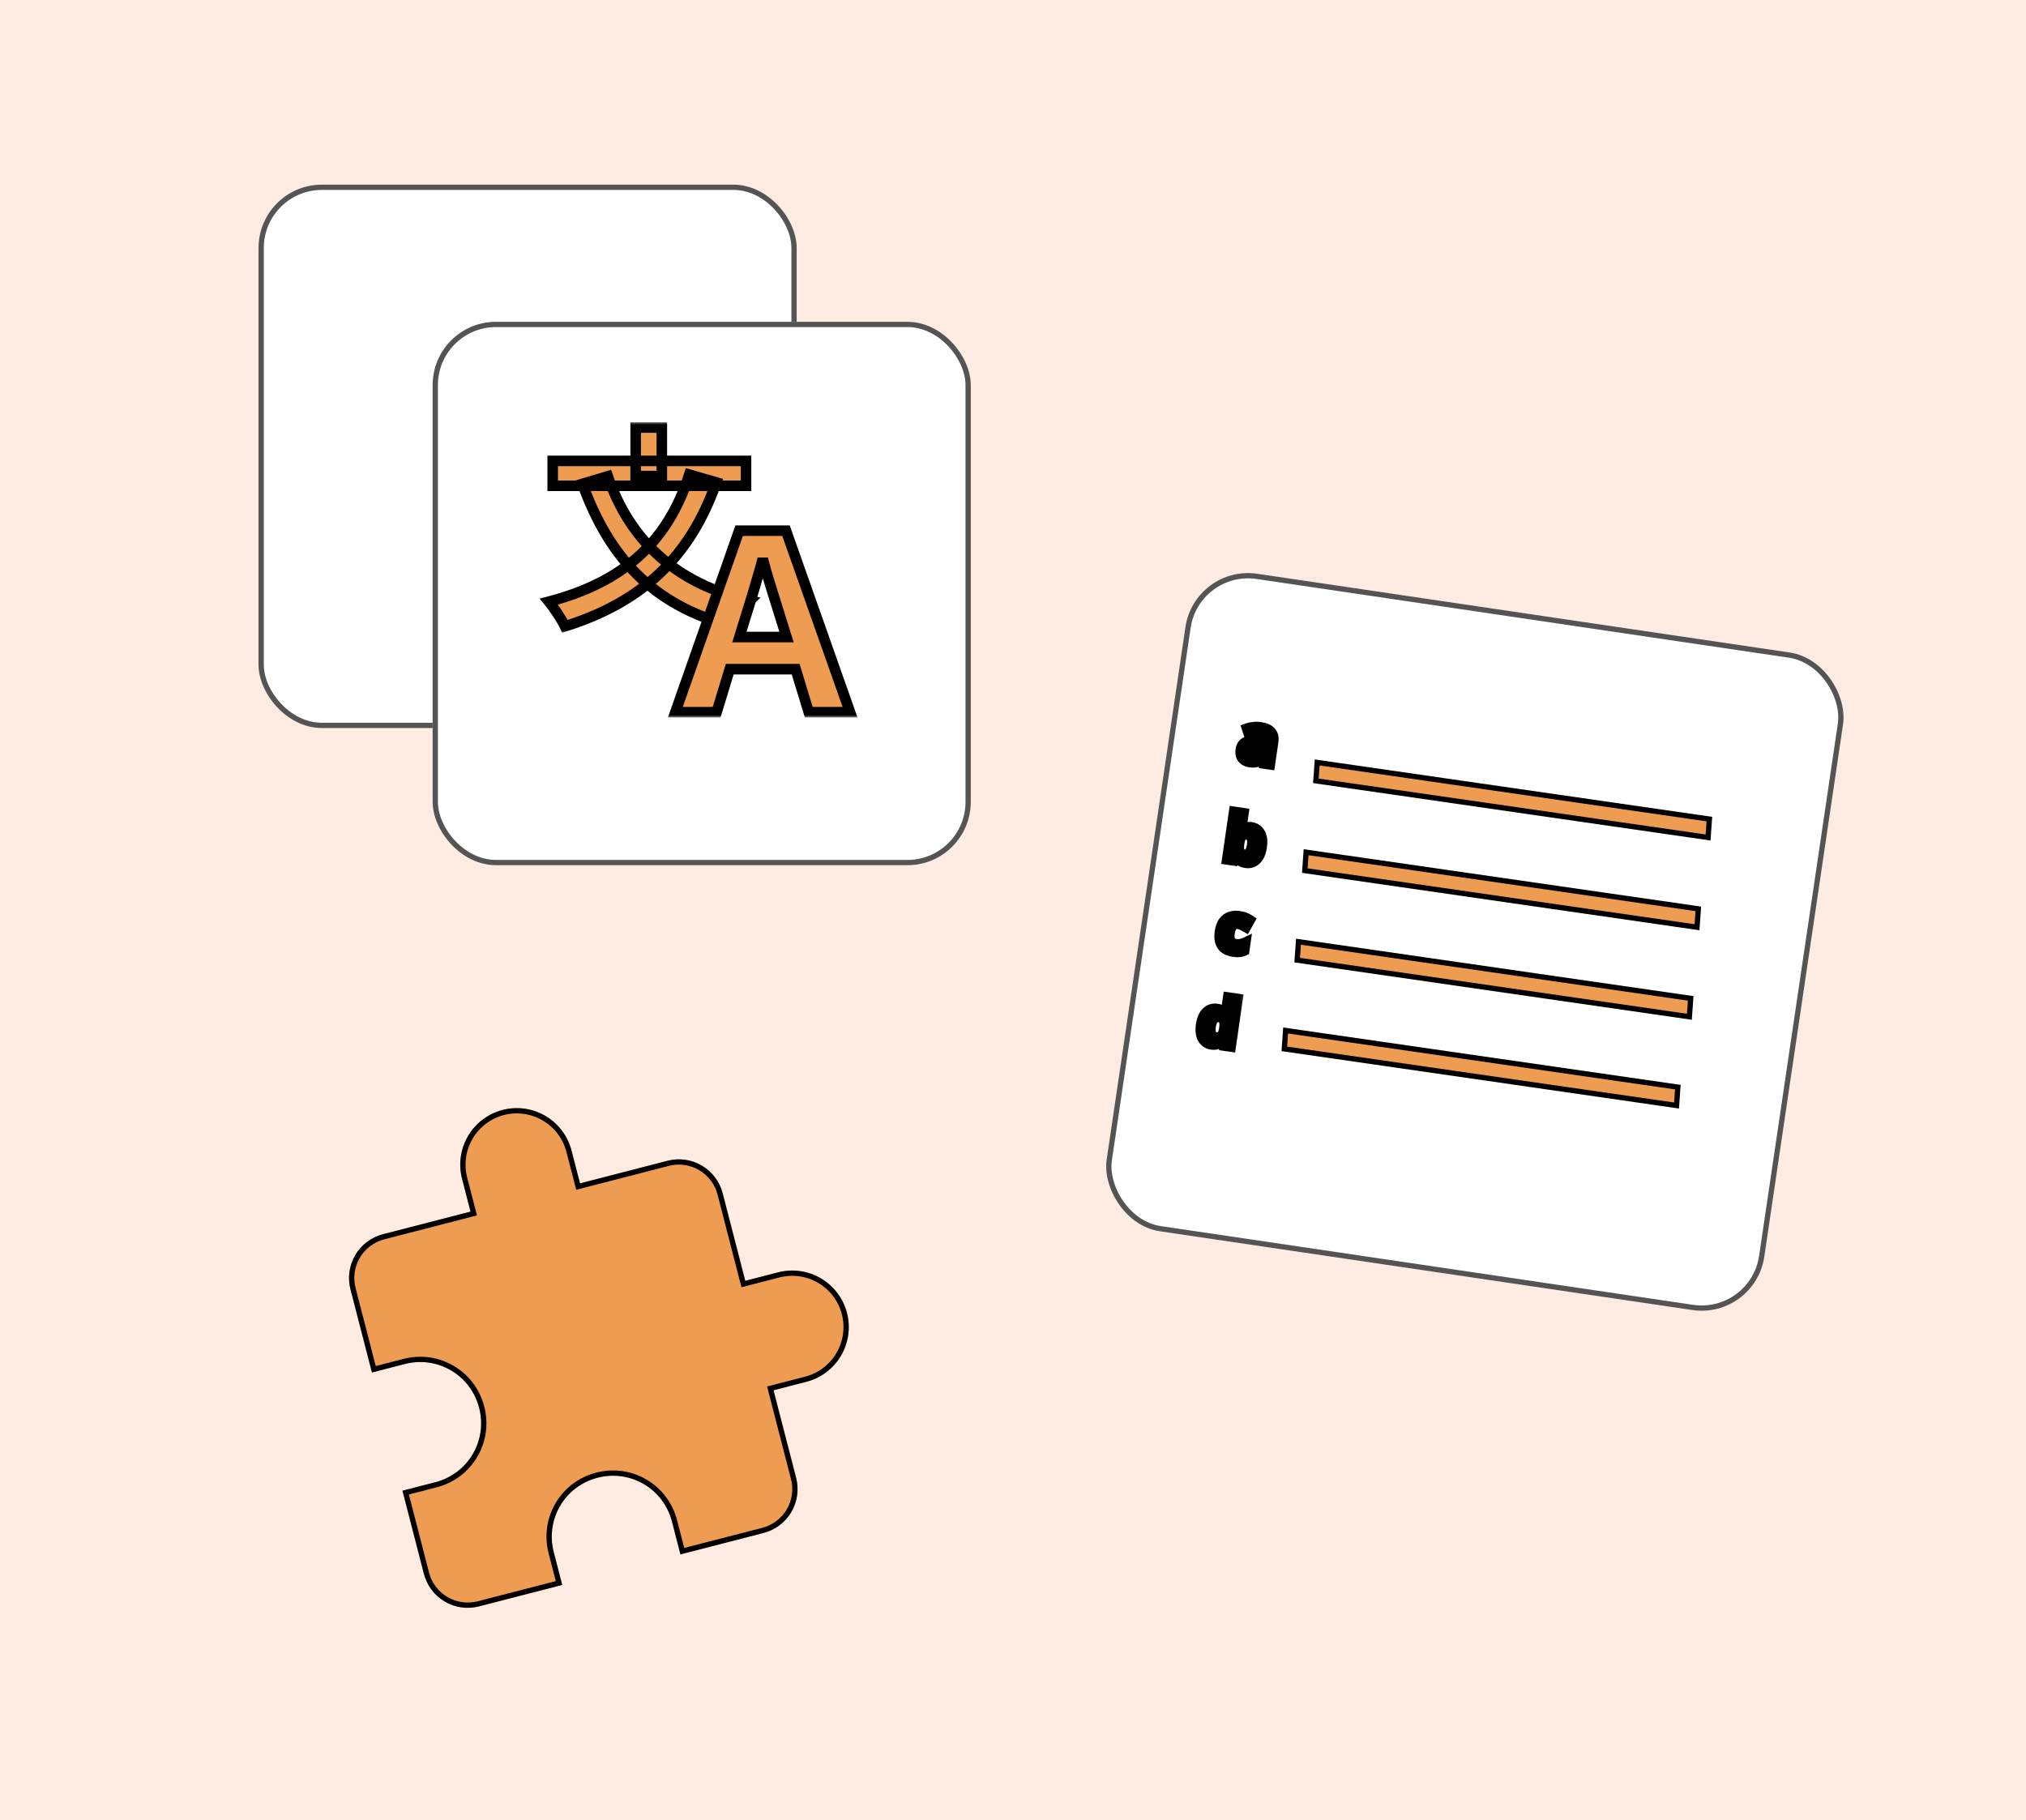 <svg width="384" height="345" viewBox="0 0 384 345" fill="none" xmlns="http://www.w3.org/2000/svg">
<rect width="384" height="345" fill="#FBC1A1" fill-opacity="0.31"/>
<g filter="url(#filter0_d_401_1460)">
<rect x="226.435" y="103" width="126" height="126" rx="12" transform="rotate(8.413 226.435 103)" fill="white"/>
<rect x="226.857" y="103.568" width="125" height="125" rx="11.5" transform="rotate(8.413 226.857 103.568)" stroke="#545454"/>
</g>
<g filter="url(#filter1_d_401_1460)">
<rect x="49" y="31" width="102" height="103" rx="12" fill="white"/>
<rect x="49.5" y="31.5" width="101" height="102" rx="11.5" stroke="#545454"/>
</g>
<g filter="url(#filter2_d_401_1460)">
<rect x="82" y="57" width="102" height="103" rx="12" fill="white"/>
<rect x="82.5" y="57.5" width="101" height="102" rx="11.5" stroke="#545454"/>
</g>
<mask id="path-8-outside-1_401_1460" maskUnits="userSpaceOnUse" x="102" y="80" width="43" height="40" fill="black">
<rect fill="white" x="102" y="80" width="43" height="40"/>
<path d="M130.64 89.96L135.76 91.44C130.72 105.84 121.4 114.24 107.08 118.72C106.52 117.52 105 115.2 104.04 114.04C117.88 110.4 126.48 103 130.64 89.96ZM115.2 90.28C119.24 102.12 127.88 110.64 142.12 113.84C140.96 114.96 139.4 117.24 138.64 118.64C123.64 114.72 115.4 105.56 110.4 91.72L115.2 90.28ZM104.76 87.36H141.4V92.08H104.76V87.36ZM120.48 81.04H125.44V90.24H120.48V81.04Z"/>
</mask>
<path d="M130.64 89.96L135.76 91.44C130.72 105.84 121.4 114.24 107.08 118.72C106.52 117.52 105 115.2 104.04 114.04C117.88 110.4 126.48 103 130.64 89.96ZM115.2 90.28C119.24 102.12 127.88 110.64 142.12 113.84C140.96 114.96 139.4 117.24 138.64 118.64C123.64 114.72 115.4 105.56 110.4 91.72L115.2 90.28ZM104.76 87.36H141.4V92.08H104.76V87.36ZM120.48 81.04H125.44V90.24H120.48V81.04Z" fill="#ED9C51"/>
<path d="M130.64 89.96L130.918 88.999L129.983 88.729L129.687 89.656L130.64 89.96ZM135.76 91.44L136.704 91.77L137.053 90.773L136.038 90.479L135.76 91.44ZM107.08 118.72L106.174 119.143L106.544 119.936L107.379 119.674L107.08 118.72ZM104.04 114.04L103.786 113.073L102.271 113.471L103.27 114.678L104.04 114.04ZM115.2 90.28L116.146 89.957L115.835 89.045L114.913 89.322L115.2 90.28ZM142.12 113.84L142.815 114.559L144.149 113.271L142.339 112.864L142.12 113.84ZM138.64 118.64L138.387 119.608L139.145 119.806L139.519 119.117L138.64 118.64ZM110.4 91.72L110.113 90.762L109.1 91.066L109.459 92.06L110.4 91.72ZM104.76 87.36V86.36H103.76V87.36H104.76ZM141.4 87.36H142.4V86.36H141.4V87.36ZM141.4 92.08V93.08H142.4V92.08H141.4ZM104.76 92.08H103.76V93.08H104.76V92.08ZM120.48 81.04V80.04H119.48V81.04H120.48ZM125.44 81.04H126.44V80.04H125.44V81.04ZM125.44 90.24V91.24H126.44V90.24H125.44ZM120.48 90.24H119.48V91.24H120.48V90.24ZM130.362 90.921L135.482 92.401L136.038 90.479L130.918 88.999L130.362 90.921ZM134.816 91.11C129.888 105.191 120.821 113.373 106.781 117.766L107.379 119.674C121.979 115.107 131.552 106.489 136.704 91.77L134.816 91.11ZM107.986 118.297C107.383 117.005 105.813 114.613 104.81 113.402L103.27 114.678C104.187 115.787 105.657 118.035 106.174 119.143L107.986 118.297ZM104.294 115.007C111.326 113.158 117.09 110.336 121.637 106.27C126.188 102.2 129.466 96.929 131.593 90.264L129.687 89.656C127.654 96.031 124.552 100.98 120.303 104.78C116.05 108.584 110.594 111.282 103.786 113.073L104.294 115.007ZM114.254 90.603C118.405 102.769 127.318 111.539 141.901 114.816L142.339 112.864C128.442 109.741 120.075 101.471 116.146 89.957L114.254 90.603ZM141.425 113.121C140.165 114.338 138.548 116.714 137.761 118.163L139.519 119.117C140.253 117.766 141.755 115.582 142.815 114.559L141.425 113.121ZM138.893 117.672C131.542 115.751 125.894 112.561 121.473 108.189C117.047 103.811 113.805 98.203 111.341 91.38L109.459 92.06C111.995 99.077 115.373 104.969 120.067 109.611C124.766 114.259 130.738 117.609 138.387 119.608L138.893 117.672ZM110.687 92.678L115.487 91.238L114.913 89.322L110.113 90.762L110.687 92.678ZM104.76 88.36H141.4V86.36H104.76V88.36ZM140.4 87.36V92.08H142.4V87.36H140.4ZM141.4 91.08H104.76V93.08H141.4V91.08ZM105.76 92.08V87.36H103.76V92.08H105.76ZM120.48 82.04H125.44V80.04H120.48V82.04ZM124.44 81.04V90.24H126.44V81.04H124.44ZM125.44 89.24H120.48V91.24H125.44V89.24ZM121.48 90.24V81.04H119.48V90.24H121.48Z" fill="black" mask="url(#path-8-outside-1_401_1460)"/>
<mask id="path-10-outside-2_401_1460" maskUnits="userSpaceOnUse" x="126" y="99" width="37" height="37" fill="black">
<rect fill="white" x="126" y="99" width="37" height="37"/>
<path d="M153.289 135L150.805 126.844H138.312L135.828 135H128L140.094 100.594H148.977L161.117 135H153.289ZM149.07 120.75L146.586 112.781C146.43 112.25 146.219 111.57 145.953 110.742C145.703 109.898 145.445 109.047 145.18 108.188C144.93 107.312 144.727 106.555 144.57 105.914C144.414 106.555 144.195 107.352 143.914 108.305C143.648 109.242 143.391 110.133 143.141 110.977C142.891 111.82 142.711 112.422 142.602 112.781L140.141 120.75H149.07Z"/>
</mask>
<path d="M153.289 135L150.805 126.844H138.312L135.828 135H128L140.094 100.594H148.977L161.117 135H153.289ZM149.07 120.75L146.586 112.781C146.43 112.25 146.219 111.57 145.953 110.742C145.703 109.898 145.445 109.047 145.18 108.188C144.93 107.312 144.727 106.555 144.57 105.914C144.414 106.555 144.195 107.352 143.914 108.305C143.648 109.242 143.391 110.133 143.141 110.977C142.891 111.82 142.711 112.422 142.602 112.781L140.141 120.75H149.07Z" fill="#ED9C51"/>
<path d="M153.289 135L152.332 135.291L152.548 136H153.289V135ZM150.805 126.844L151.761 126.552L151.545 125.844H150.805V126.844ZM138.312 126.844V125.844H137.572L137.356 126.552L138.312 126.844ZM135.828 135V136H136.569L136.785 135.291L135.828 135ZM128 135L127.057 134.668L126.589 136H128V135ZM140.094 100.594V99.594H139.385L139.15 100.262L140.094 100.594ZM148.977 100.594L149.92 100.261L149.684 99.594H148.977V100.594ZM161.117 135V136H162.53L162.06 134.667L161.117 135ZM149.07 120.75V121.75H150.43L150.025 120.452L149.07 120.75ZM146.586 112.781L145.627 113.063L145.629 113.071L145.631 113.079L146.586 112.781ZM145.953 110.742L144.994 111.026L144.997 111.037L145.001 111.048L145.953 110.742ZM145.18 108.188L144.218 108.462L144.221 108.473L144.224 108.483L145.18 108.188ZM144.57 105.914L145.542 105.677H143.599L144.57 105.914ZM143.914 108.305L142.955 108.022L142.952 108.032L143.914 108.305ZM142.602 112.781L143.557 113.076L143.558 113.072L142.602 112.781ZM140.141 120.75L139.185 120.455L138.785 121.75H140.141V120.75ZM154.246 134.709L151.761 126.552L149.848 127.135L152.332 135.291L154.246 134.709ZM150.805 125.844H138.312V127.844H150.805V125.844ZM137.356 126.552L134.872 134.709L136.785 135.291L139.269 127.135L137.356 126.552ZM135.828 134H128V136H135.828V134ZM128.943 135.332L141.037 100.925L139.15 100.262L127.057 134.668L128.943 135.332ZM140.094 101.594H148.977V99.594H140.094V101.594ZM148.034 100.927L160.174 135.333L162.06 134.667L149.92 100.261L148.034 100.927ZM161.117 134H153.289V136H161.117V134ZM150.025 120.452L147.541 112.484L145.631 113.079L148.116 121.048L150.025 120.452ZM147.545 112.499C147.386 111.957 147.172 111.269 146.905 110.437L145.001 111.048C145.265 111.872 145.474 112.543 145.627 113.063L147.545 112.499ZM146.912 110.458C146.661 109.611 146.402 108.755 146.135 107.892L144.224 108.483C144.489 109.339 144.745 110.186 144.994 111.026L146.912 110.458ZM146.141 107.913C145.894 107.046 145.694 106.301 145.542 105.677L143.599 106.151C143.759 106.808 143.966 107.579 144.218 108.462L146.141 107.913ZM143.599 105.677C143.448 106.297 143.234 107.077 142.955 108.022L144.873 108.588C145.157 107.626 145.38 106.813 145.542 106.151L143.599 105.677ZM142.952 108.032C142.687 108.966 142.431 109.853 142.182 110.692L144.099 111.261C144.351 110.413 144.61 109.518 144.876 108.577L142.952 108.032ZM142.182 110.692C141.932 111.536 141.753 112.135 141.645 112.49L143.558 113.072C143.669 112.709 143.849 112.104 144.099 111.261L142.182 110.692ZM141.646 112.486L139.185 120.455L141.096 121.045L143.557 113.076L141.646 112.486ZM140.141 121.75H149.07V119.75H140.141V121.75Z" fill="black" mask="url(#path-10-outside-2_401_1460)"/>
<rect x="0.46" y="0.57" width="75.088" height="3.491" transform="matrix(0.99 0.143 -0.071 0.998 245.695 177.872)" fill="#ED9C51" stroke="black"/>
<rect x="0.46" y="0.57" width="75.088" height="3.491" transform="matrix(0.99 0.143 -0.071 0.998 243.259 194.697)" fill="#ED9C51" stroke="black"/>
<rect x="0.46" y="0.57" width="75.088" height="3.491" transform="matrix(0.99 0.143 -0.071 0.998 247.141 160.904)" fill="#ED9C51" stroke="black"/>
<rect x="0.46" y="0.57" width="75.088" height="3.491" transform="matrix(0.99 0.143 -0.071 0.998 249.239 143.891)" fill="#ED9C51" stroke="black"/>
<mask id="path-16-outside-3_401_1460" maskUnits="userSpaceOnUse" x="233.124" y="135.913" width="10.34" height="11.186" fill="black">
<rect fill="white" x="233.124" y="135.913" width="10.34" height="11.186"/>
<path d="M238.942 137.876C239.811 138.002 240.451 138.288 240.86 138.734C241.269 139.18 241.418 139.79 241.306 140.563L240.68 144.883L239.445 144.705L239.23 143.774L239.184 143.767C238.965 143.972 238.748 144.134 238.534 144.253C238.319 144.372 238.081 144.448 237.82 144.481C237.558 144.514 237.248 144.505 236.888 144.453C236.506 144.397 236.172 144.274 235.888 144.083C235.608 143.892 235.402 143.634 235.272 143.307C235.142 142.977 235.111 142.577 235.179 142.11C235.279 141.421 235.594 140.95 236.124 140.695C236.655 140.437 237.406 140.36 238.377 140.465L239.507 140.593L239.549 140.309C239.598 139.969 239.545 139.706 239.39 139.522C239.235 139.338 238.999 139.223 238.682 139.177C238.369 139.132 238.055 139.132 237.741 139.177C237.427 139.222 237.109 139.291 236.788 139.382L236.375 138.103C236.745 137.971 237.151 137.884 237.591 137.841C238.035 137.799 238.485 137.81 238.942 137.876ZM239.358 141.625L238.67 141.549C238.096 141.482 237.683 141.527 237.431 141.684C237.184 141.841 237.037 142.075 236.992 142.384C236.953 142.655 237.005 142.859 237.146 142.998C237.289 143.133 237.487 143.219 237.742 143.256C238.121 143.311 238.456 143.245 238.748 143.058C239.043 142.872 239.221 142.572 239.281 142.159L239.358 141.625Z"/>
</mask>
<path d="M238.942 137.876C239.811 138.002 240.451 138.288 240.86 138.734C241.269 139.18 241.418 139.79 241.306 140.563L240.68 144.883L239.445 144.705L239.23 143.774L239.184 143.767C238.965 143.972 238.748 144.134 238.534 144.253C238.319 144.372 238.081 144.448 237.82 144.481C237.558 144.514 237.248 144.505 236.888 144.453C236.506 144.397 236.172 144.274 235.888 144.083C235.608 143.892 235.402 143.634 235.272 143.307C235.142 142.977 235.111 142.577 235.179 142.11C235.279 141.421 235.594 140.95 236.124 140.695C236.655 140.437 237.406 140.36 238.377 140.465L239.507 140.593L239.549 140.309C239.598 139.969 239.545 139.706 239.39 139.522C239.235 139.338 238.999 139.223 238.682 139.177C238.369 139.132 238.055 139.132 237.741 139.177C237.427 139.222 237.109 139.291 236.788 139.382L236.375 138.103C236.745 137.971 237.151 137.884 237.591 137.841C238.035 137.799 238.485 137.81 238.942 137.876ZM239.358 141.625L238.67 141.549C238.096 141.482 237.683 141.527 237.431 141.684C237.184 141.841 237.037 142.075 236.992 142.384C236.953 142.655 237.005 142.859 237.146 142.998C237.289 143.133 237.487 143.219 237.742 143.256C238.121 143.311 238.456 143.245 238.748 143.058C239.043 142.872 239.221 142.572 239.281 142.159L239.358 141.625Z" fill="#ED9C51"/>
<path d="M240.68 144.883L240.537 145.873L241.527 146.016L241.67 145.027L240.68 144.883ZM239.445 144.705L238.471 144.929L238.624 145.596L239.302 145.694L239.445 144.705ZM239.23 143.774L240.205 143.549L240.051 142.882L239.374 142.784L239.23 143.774ZM239.184 143.767L239.327 142.777L238.852 142.708L238.501 143.037L239.184 143.767ZM235.888 144.083L235.326 144.91L235.33 144.913L235.888 144.083ZM235.272 143.307L234.341 143.672L234.343 143.678L235.272 143.307ZM236.124 140.695L236.557 141.597L236.562 141.594L236.124 140.695ZM238.377 140.465L238.49 139.471L238.485 139.471L238.377 140.465ZM239.507 140.593L239.395 141.587L240.358 141.696L240.497 140.736L239.507 140.593ZM236.788 139.382L235.836 139.689L236.133 140.609L237.062 140.344L236.788 139.382ZM236.375 138.103L236.039 137.161L235.125 137.486L235.423 138.41L236.375 138.103ZM237.591 137.841L237.496 136.845L237.494 136.845L237.591 137.841ZM239.358 141.625L240.348 141.768L240.496 140.745L239.468 140.631L239.358 141.625ZM238.67 141.549L238.554 142.543L238.561 142.543L238.67 141.549ZM237.431 141.684L236.902 140.835L236.895 140.84L237.431 141.684ZM237.146 142.998L236.446 143.712L236.452 143.718L236.458 143.723L237.146 142.998ZM238.748 143.058L238.215 142.212L238.208 142.216L238.748 143.058ZM238.798 138.866C239.54 138.974 239.927 139.196 240.123 139.41L241.597 138.059C240.975 137.38 240.083 137.031 239.085 136.887L238.798 138.866ZM240.123 139.41C240.273 139.574 240.398 139.851 240.316 140.42L242.295 140.707C242.437 139.73 242.265 138.787 241.597 138.059L240.123 139.41ZM240.316 140.42L239.69 144.74L241.67 145.027L242.295 140.707L240.316 140.42ZM240.823 143.894L239.588 143.715L239.302 145.694L240.537 145.873L240.823 143.894ZM240.419 144.48L240.205 143.549L238.256 143.998L238.471 144.929L240.419 144.48ZM239.374 142.784L239.327 142.777L239.041 144.757L239.087 144.763L239.374 142.784ZM238.501 143.037C238.329 143.198 238.178 143.307 238.049 143.378L239.018 145.128C239.319 144.961 239.601 144.746 239.867 144.497L238.501 143.037ZM238.049 143.378C237.953 143.431 237.838 143.471 237.694 143.489L237.946 145.473C238.324 145.425 238.685 145.312 239.018 145.128L238.049 143.378ZM237.694 143.489C237.548 143.508 237.333 143.507 237.032 143.463L236.745 145.443C237.163 145.503 237.568 145.521 237.946 145.473L237.694 143.489ZM237.032 143.463C236.778 143.426 236.59 143.35 236.446 143.253L235.33 144.913C235.754 145.198 236.233 145.368 236.745 145.443L237.032 143.463ZM236.45 143.256C236.341 143.182 236.26 143.085 236.201 142.937L234.343 143.678C234.545 144.182 234.874 144.603 235.326 144.91L236.45 143.256ZM236.203 142.942C236.154 142.818 236.118 142.604 236.169 142.253L234.189 141.966C234.105 142.551 234.13 143.135 234.341 143.672L236.203 142.942ZM236.169 142.253C236.231 141.825 236.385 141.679 236.557 141.597L235.691 139.794C234.802 140.221 234.327 141.018 234.189 141.966L236.169 142.253ZM236.562 141.594C236.846 141.456 237.376 141.362 238.27 141.459L238.485 139.471C237.436 139.357 236.464 139.417 235.686 139.796L236.562 141.594ZM238.265 141.459L239.395 141.587L239.62 139.599L238.49 139.471L238.265 141.459ZM240.497 140.736L240.538 140.452L238.559 140.166L238.518 140.45L240.497 140.736ZM240.538 140.452C240.61 139.954 240.562 139.362 240.156 138.879L238.625 140.166C238.605 140.143 238.591 140.119 238.58 140.097C238.57 140.075 238.567 140.06 238.566 140.054C238.565 140.05 238.566 140.055 238.566 140.074C238.567 140.093 238.565 140.123 238.559 140.166L240.538 140.452ZM240.156 138.879C239.797 138.452 239.304 138.257 238.826 138.187L238.539 140.167C238.617 140.178 238.652 140.193 238.659 140.196C238.662 140.198 238.658 140.197 238.651 140.191C238.643 140.185 238.634 140.177 238.625 140.166L240.156 138.879ZM238.826 138.187C238.417 138.128 238.007 138.128 237.598 138.187L237.883 140.167C238.103 140.135 238.321 140.135 238.539 140.167L238.826 138.187ZM237.598 138.187C237.237 138.239 236.875 138.317 236.513 138.421L237.062 140.344C237.342 140.264 237.616 140.205 237.883 140.167L237.598 138.187ZM237.739 139.075L237.327 137.796L235.423 138.41L235.836 139.689L237.739 139.075ZM236.71 139.045C236.995 138.944 237.319 138.872 237.688 138.836L237.494 136.845C236.982 136.895 236.496 136.998 236.039 137.161L236.71 139.045ZM237.686 138.836C238.048 138.802 238.418 138.811 238.798 138.866L239.085 136.887C238.553 136.81 238.022 136.795 237.496 136.845L237.686 138.836ZM239.468 140.631L238.78 140.555L238.561 142.543L239.248 142.619L239.468 140.631ZM238.787 140.556C238.17 140.484 237.459 140.488 236.902 140.835L237.961 142.532C237.918 142.559 237.925 142.539 238.038 142.527C238.147 142.515 238.315 142.514 238.554 142.543L238.787 140.556ZM236.895 140.84C236.384 141.165 236.086 141.664 236.003 142.241L237.982 142.527C237.985 142.509 237.988 142.5 237.988 142.498C237.989 142.497 237.987 142.501 237.983 142.508C237.979 142.515 237.973 142.521 237.969 142.526C237.964 142.531 237.963 142.531 237.968 142.528L236.895 140.84ZM236.003 142.241C235.936 142.699 235.998 143.273 236.446 143.712L237.846 142.284C237.916 142.352 237.955 142.433 237.972 142.498C237.985 142.553 237.976 142.57 237.982 142.527L236.003 142.241ZM236.458 143.723C236.791 144.04 237.203 144.189 237.599 144.246L237.886 142.267C237.829 142.258 237.804 142.248 237.799 142.246C237.796 142.245 237.812 142.252 237.835 142.273L236.458 143.723ZM237.599 144.246C238.189 144.331 238.772 144.231 239.287 143.9L238.208 142.216C238.141 142.259 238.054 142.291 237.886 142.267L237.599 144.246ZM239.281 143.904C239.873 143.531 240.178 142.943 240.27 142.302L238.291 142.015C238.276 142.118 238.253 142.167 238.242 142.184C238.234 142.198 238.228 142.204 238.215 142.212L239.281 143.904ZM240.27 142.302L240.348 141.768L238.368 141.482L238.291 142.015L240.27 142.302Z" fill="black" mask="url(#path-16-outside-3_401_1460)"/>
<mask id="path-18-outside-4_401_1460" maskUnits="userSpaceOnUse" x="230.401" y="151.748" width="11.759" height="14.299" fill="black">
<rect fill="white" x="230.401" y="151.748" width="11.759" height="14.299"/>
<path d="M235.68 154.145L235.376 156.245C235.341 156.488 235.298 156.729 235.248 156.966C235.202 157.204 235.159 157.387 235.121 157.516L235.191 157.526C235.399 157.284 235.664 157.091 235.985 156.948C236.306 156.802 236.701 156.762 237.168 156.83C237.895 156.935 238.444 157.304 238.814 157.938C239.184 158.572 239.289 159.438 239.13 160.536C239.023 161.274 238.829 161.88 238.548 162.352C238.267 162.82 237.92 163.155 237.508 163.356C237.097 163.553 236.644 163.616 236.149 163.544C235.673 163.475 235.311 163.336 235.061 163.126C234.811 162.916 234.616 162.693 234.477 162.455L234.355 162.438L233.956 163.108L232.605 162.912L233.912 153.889L235.68 154.145ZM236.395 158.162C236.086 158.118 235.831 158.146 235.631 158.247C235.431 158.348 235.27 158.52 235.148 158.763C235.03 159.007 234.938 159.323 234.874 159.712L234.846 159.904C234.755 160.534 234.778 161.031 234.915 161.394C235.052 161.753 235.367 161.968 235.858 162.039C236.221 162.092 236.533 161.966 236.795 161.66C237.06 161.355 237.238 160.885 237.33 160.251C237.422 159.617 237.383 159.124 237.213 158.772C237.043 158.42 236.77 158.217 236.395 158.162Z"/>
</mask>
<path d="M235.68 154.145L235.376 156.245C235.341 156.488 235.298 156.729 235.248 156.966C235.202 157.204 235.159 157.387 235.121 157.516L235.191 157.526C235.399 157.284 235.664 157.091 235.985 156.948C236.306 156.802 236.701 156.762 237.168 156.83C237.895 156.935 238.444 157.304 238.814 157.938C239.184 158.572 239.289 159.438 239.13 160.536C239.023 161.274 238.829 161.88 238.548 162.352C238.267 162.82 237.92 163.155 237.508 163.356C237.097 163.553 236.644 163.616 236.149 163.544C235.673 163.475 235.311 163.336 235.061 163.126C234.811 162.916 234.616 162.693 234.477 162.455L234.355 162.438L233.956 163.108L232.605 162.912L233.912 153.889L235.68 154.145ZM236.395 158.162C236.086 158.118 235.831 158.146 235.631 158.247C235.431 158.348 235.27 158.52 235.148 158.763C235.03 159.007 234.938 159.323 234.874 159.712L234.846 159.904C234.755 160.534 234.778 161.031 234.915 161.394C235.052 161.753 235.367 161.968 235.858 162.039C236.221 162.092 236.533 161.966 236.795 161.66C237.06 161.355 237.238 160.885 237.33 160.251C237.422 159.617 237.383 159.124 237.213 158.772C237.043 158.42 236.77 158.217 236.395 158.162Z" fill="#ED9C51"/>
<path d="M235.68 154.145L236.67 154.289L236.813 153.299L235.823 153.156L235.68 154.145ZM235.248 156.966L234.27 156.759L234.268 156.767L234.267 156.775L235.248 156.966ZM235.121 157.516L234.163 157.23L233.832 158.34L234.978 158.506L235.121 157.516ZM235.191 157.526L235.047 158.516L235.59 158.594L235.948 158.179L235.191 157.526ZM235.985 156.948L236.392 157.862L236.401 157.858L235.985 156.948ZM238.548 162.352L239.405 162.866L239.407 162.864L238.548 162.352ZM237.508 163.356L237.94 164.258L237.946 164.255L237.508 163.356ZM234.477 162.455L235.339 161.949L235.096 161.534L234.62 161.466L234.477 162.455ZM234.355 162.438L234.499 161.448L233.838 161.352L233.496 161.926L234.355 162.438ZM233.956 163.108L233.813 164.098L234.474 164.193L234.816 163.619L233.956 163.108ZM232.605 162.912L231.615 162.769L231.472 163.759L232.462 163.902L232.605 162.912ZM233.912 153.889L234.055 152.9L233.065 152.756L232.922 153.746L233.912 153.889ZM235.148 158.763L234.254 158.314L234.248 158.327L235.148 158.763ZM234.874 159.712L233.888 159.55L233.886 159.559L233.885 159.569L234.874 159.712ZM234.915 161.394L233.979 161.746L233.981 161.751L234.915 161.394ZM236.795 161.66L236.04 161.004L236.035 161.01L236.795 161.66ZM234.69 154.002L234.387 156.101L236.366 156.388L236.67 154.289L234.69 154.002ZM234.387 156.101C234.354 156.324 234.315 156.543 234.27 156.759L236.227 157.173C236.281 156.914 236.328 156.652 236.366 156.388L234.387 156.101ZM234.267 156.775C234.222 157.002 234.187 157.148 234.163 157.23L236.079 157.802C236.132 157.627 236.181 157.406 236.23 157.157L234.267 156.775ZM234.978 158.506L235.047 158.516L235.334 156.536L235.264 156.526L234.978 158.506ZM235.948 158.179C236.052 158.059 236.193 157.951 236.392 157.862L235.577 156.035C235.136 156.232 234.747 156.509 234.433 156.873L235.948 158.179ZM236.401 157.858C236.497 157.814 236.685 157.77 237.025 157.819L237.312 155.84C236.716 155.754 236.115 155.789 235.569 156.039L236.401 157.858ZM237.025 157.819C237.451 157.881 237.734 158.072 237.95 158.442L239.677 157.434C239.153 156.537 238.34 155.989 237.312 155.84L237.025 157.819ZM237.95 158.442C238.161 158.803 238.283 159.409 238.141 160.392L240.12 160.679C240.295 159.467 240.207 158.341 239.677 157.434L237.95 158.442ZM238.141 160.392C238.046 161.044 237.883 161.513 237.689 161.84L239.407 162.864C239.775 162.246 240 161.504 240.12 160.679L238.141 160.392ZM237.69 161.838C237.489 162.172 237.277 162.356 237.07 162.457L237.946 164.255C238.564 163.954 239.044 163.468 239.405 162.866L237.69 161.838ZM237.076 162.454C236.861 162.557 236.61 162.6 236.292 162.554L236.006 164.534C236.677 164.631 237.333 164.549 237.94 164.258L237.076 162.454ZM236.292 162.554C235.919 162.5 235.759 162.406 235.704 162.36L234.418 163.892C234.862 164.265 235.428 164.45 236.006 164.534L236.292 162.554ZM235.704 162.36C235.526 162.21 235.411 162.071 235.339 161.949L233.615 162.962C233.821 163.314 234.096 163.622 234.418 163.892L235.704 162.36ZM234.62 161.466L234.499 161.448L234.212 163.427L234.334 163.445L234.62 161.466ZM233.496 161.926L233.097 162.597L234.816 163.619L235.215 162.949L233.496 161.926ZM234.1 162.118L232.748 161.923L232.462 163.902L233.813 164.098L234.1 162.118ZM233.595 163.056L234.901 154.033L232.922 153.746L231.615 162.769L233.595 163.056ZM233.768 154.879L235.537 155.135L235.823 153.156L234.055 152.9L233.768 154.879ZM236.538 157.173C236.103 157.11 235.623 157.131 235.18 157.355L236.082 159.139C236.04 159.161 236.069 159.125 236.252 159.152L236.538 157.173ZM235.18 157.355C234.751 157.572 234.451 157.922 234.254 158.314L236.041 159.212C236.066 159.164 236.084 159.142 236.09 159.136C236.095 159.131 236.092 159.135 236.082 159.139L235.18 157.355ZM234.248 158.327C234.074 158.686 233.961 159.105 233.888 159.55L235.861 159.875C235.916 159.542 235.986 159.327 236.047 159.2L234.248 158.327ZM233.885 159.569L233.857 159.76L235.836 160.047L235.864 159.856L233.885 159.569ZM233.857 159.76C233.755 160.463 233.756 161.154 233.979 161.746L235.851 161.041C235.8 160.907 235.755 160.605 235.836 160.047L233.857 159.76ZM233.981 161.751C234.286 162.549 234.985 162.923 235.714 163.029L236.001 161.05C235.863 161.03 235.817 160.999 235.819 161C235.82 161.001 235.828 161.007 235.837 161.018C235.846 161.03 235.849 161.037 235.849 161.037L233.981 161.751ZM235.714 163.029C236.454 163.136 237.096 162.847 237.555 162.31L236.035 161.01C236.011 161.038 235.995 161.051 235.987 161.057C235.981 161.062 235.981 161.06 235.989 161.057C235.997 161.054 236.006 161.052 236.012 161.051C236.018 161.051 236.015 161.052 236.001 161.05L235.714 163.029ZM237.549 162.316C237.994 161.805 238.215 161.117 238.32 160.395L236.34 160.108C236.261 160.654 236.126 160.905 236.04 161.004L237.549 162.316ZM238.32 160.395C238.424 159.678 238.409 158.951 238.113 158.337L236.312 159.207C236.356 159.298 236.42 159.557 236.34 160.108L238.32 160.395ZM238.113 158.337C237.804 157.697 237.255 157.276 236.538 157.173L236.252 159.152C236.275 159.155 236.286 159.159 236.288 159.16C236.289 159.161 236.287 159.16 236.283 159.157C236.279 159.154 236.28 159.154 236.284 159.159C236.288 159.165 236.299 159.179 236.312 159.207L238.113 158.337Z" fill="black" mask="url(#path-18-outside-4_401_1460)"/>
<mask id="path-20-outside-5_401_1460" maskUnits="userSpaceOnUse" x="228.955" y="171.685" width="10.34" height="11.186" fill="black">
<rect fill="white" x="228.955" y="171.685" width="10.34" height="11.186"/>
<path d="M233.775 180.377C233.133 180.285 232.603 180.089 232.185 179.792C231.766 179.491 231.475 179.077 231.31 178.552C231.145 178.027 231.118 177.382 231.229 176.616C231.344 175.824 231.571 175.198 231.91 174.738C232.253 174.274 232.68 173.959 233.189 173.792C233.703 173.626 234.275 173.588 234.905 173.679C235.353 173.744 235.733 173.845 236.045 173.98C236.362 174.113 236.633 174.257 236.859 174.412L236.139 175.705C235.877 175.553 235.631 175.424 235.401 175.32C235.172 175.212 234.938 175.14 234.698 175.106C234.389 175.061 234.121 175.097 233.895 175.214C233.67 175.328 233.486 175.522 233.343 175.798C233.201 176.073 233.098 176.429 233.034 176.866C232.972 177.295 232.975 177.659 233.042 177.956C233.11 178.254 233.236 178.488 233.421 178.657C233.606 178.822 233.845 178.925 234.139 178.968C234.506 179.021 234.84 179.02 235.14 178.965C235.441 178.906 235.739 178.807 236.036 178.668L235.817 180.182C235.521 180.313 235.22 180.393 234.911 180.424C234.606 180.458 234.228 180.443 233.775 180.377Z"/>
</mask>
<path d="M233.775 180.377C233.133 180.285 232.603 180.089 232.185 179.792C231.766 179.491 231.475 179.077 231.31 178.552C231.145 178.027 231.118 177.382 231.229 176.616C231.344 175.824 231.571 175.198 231.91 174.738C232.253 174.274 232.68 173.959 233.189 173.792C233.703 173.626 234.275 173.588 234.905 173.679C235.353 173.744 235.733 173.845 236.045 173.98C236.362 174.113 236.633 174.257 236.859 174.412L236.139 175.705C235.877 175.553 235.631 175.424 235.401 175.32C235.172 175.212 234.938 175.14 234.698 175.106C234.389 175.061 234.121 175.097 233.895 175.214C233.67 175.328 233.486 175.522 233.343 175.798C233.201 176.073 233.098 176.429 233.034 176.866C232.972 177.295 232.975 177.659 233.042 177.956C233.11 178.254 233.236 178.488 233.421 178.657C233.606 178.822 233.845 178.925 234.139 178.968C234.506 179.021 234.84 179.02 235.14 178.965C235.441 178.906 235.739 178.807 236.036 178.668L235.817 180.182C235.521 180.313 235.22 180.393 234.911 180.424C234.606 180.458 234.228 180.443 233.775 180.377Z" fill="#ED9C51"/>
<path d="M232.185 179.792L231.6 180.603L231.605 180.607L232.185 179.792ZM231.91 174.738L231.106 174.142L231.105 174.144L231.91 174.738ZM233.189 173.792L232.881 172.841L232.878 172.842L233.189 173.792ZM236.045 173.98L235.646 174.897L235.659 174.903L236.045 173.98ZM236.859 174.412L237.733 174.899L238.176 174.103L237.425 173.587L236.859 174.412ZM236.139 175.705L235.636 176.57L236.517 177.082L237.013 176.192L236.139 175.705ZM235.401 175.32L234.974 176.224L234.981 176.227L234.988 176.231L235.401 175.32ZM233.895 175.214L234.344 176.108L234.355 176.102L233.895 175.214ZM233.421 178.657L232.746 179.395L232.756 179.403L233.421 178.657ZM235.14 178.965L235.321 179.948L235.333 179.946L235.14 178.965ZM236.036 178.668L237.025 178.811L237.291 176.977L235.612 177.762L236.036 178.668ZM235.817 180.182L236.222 181.096L236.727 180.872L236.806 180.325L235.817 180.182ZM234.911 180.424L234.813 179.428L234.806 179.429L234.798 179.43L234.911 180.424ZM233.919 179.388C233.394 179.312 233.023 179.161 232.764 178.977L231.605 180.607C232.183 181.017 232.873 181.257 233.632 181.367L233.919 179.388ZM232.769 178.981C232.538 178.814 232.369 178.587 232.264 178.253L230.356 178.852C230.581 179.568 230.994 180.167 231.6 180.603L232.769 178.981ZM232.264 178.253C232.159 177.917 232.121 177.433 232.219 176.76L230.24 176.473C230.115 177.331 230.132 178.138 230.356 178.852L232.264 178.253ZM232.219 176.76C232.319 176.068 232.505 175.616 232.715 175.331L231.105 174.144C230.637 174.779 230.369 175.579 230.24 176.473L232.219 176.76ZM232.713 175.333C232.943 175.023 233.203 174.84 233.501 174.742L232.878 172.842C232.156 173.078 231.563 173.526 231.106 174.142L232.713 175.333ZM233.498 174.743C233.842 174.632 234.256 174.596 234.762 174.669L235.048 172.69C234.294 172.58 233.564 172.619 232.881 172.841L233.498 174.743ZM234.762 174.669C235.149 174.725 235.438 174.806 235.646 174.897L236.445 173.064C236.029 172.883 235.558 172.763 235.048 172.69L234.762 174.669ZM235.659 174.903C235.927 175.015 236.135 175.128 236.294 175.237L237.425 173.587C237.13 173.386 236.796 173.211 236.432 173.058L235.659 174.903ZM235.985 173.926L235.265 175.219L237.013 176.192L237.733 174.899L235.985 173.926ZM236.642 174.841C236.356 174.675 236.08 174.53 235.815 174.41L234.988 176.231C235.182 176.319 235.398 176.431 235.636 176.57L236.642 174.841ZM235.828 174.416C235.514 174.267 235.184 174.166 234.842 174.116L234.555 176.095C234.692 176.115 234.831 176.157 234.974 176.224L235.828 174.416ZM234.842 174.116C234.373 174.048 233.885 174.093 233.435 174.327L234.355 176.102C234.357 176.101 234.405 176.074 234.555 176.095L234.842 174.116ZM233.446 174.321C232.993 174.549 232.672 174.919 232.455 175.338L234.231 176.257C234.266 176.19 234.296 176.152 234.314 176.133C234.331 176.115 234.341 176.109 234.344 176.108L233.446 174.321ZM232.455 175.338C232.244 175.745 232.118 176.218 232.045 176.723L234.024 177.009C234.078 176.64 234.157 176.401 234.231 176.257L232.455 175.338ZM232.045 176.723C231.972 177.226 231.964 177.721 232.067 178.177L234.018 177.736C233.986 177.596 233.973 177.364 234.024 177.009L232.045 176.723ZM232.067 178.177C232.169 178.63 232.38 179.06 232.746 179.395L234.095 177.918C234.092 177.915 234.05 177.879 234.018 177.736L232.067 178.177ZM232.756 179.403C233.114 179.722 233.547 179.892 233.996 179.957L234.282 177.978C234.144 177.958 234.098 177.921 234.085 177.91L232.756 179.403ZM233.996 179.957C234.448 180.023 234.894 180.027 235.321 179.948L234.959 177.981C234.786 178.013 234.565 178.019 234.282 177.978L233.996 179.957ZM235.333 179.946C235.719 179.87 236.094 179.745 236.459 179.574L235.612 177.762C235.384 177.869 235.163 177.941 234.947 177.983L235.333 179.946ZM235.046 178.525L234.827 180.038L236.806 180.325L237.025 178.811L235.046 178.525ZM235.411 179.267C235.209 179.357 235.011 179.409 234.813 179.428L235.009 181.419C235.428 181.377 235.833 181.268 236.222 181.096L235.411 179.267ZM234.798 179.43C234.609 179.452 234.323 179.446 233.919 179.388L233.632 181.367C234.132 181.44 234.604 181.465 235.025 181.417L234.798 179.43Z" fill="black" mask="url(#path-20-outside-5_401_1460)"/>
<mask id="path-22-outside-6_401_1460" maskUnits="userSpaceOnUse" x="225.386" y="186.387" width="10.77" height="14.155" fill="black">
<rect fill="white" x="225.386" y="186.387" width="10.77" height="14.155"/>
<path d="M229.626 197.964C228.903 197.86 228.354 197.492 227.98 196.862C227.61 196.228 227.504 195.362 227.663 194.264C227.824 193.155 228.175 192.349 228.718 191.847C229.261 191.342 229.903 191.143 230.645 191.25C230.955 191.295 231.221 191.377 231.445 191.496C231.668 191.615 231.855 191.759 232.004 191.927C232.157 192.095 232.281 192.276 232.375 192.472L232.433 192.48C232.428 192.353 232.425 192.167 232.425 191.922C232.429 191.674 232.45 191.423 232.487 191.168L232.787 189.092L234.562 189.348L233.256 198.372L231.899 198.175L231.678 197.285L231.603 197.274C231.465 197.435 231.3 197.577 231.109 197.7C230.922 197.819 230.706 197.904 230.462 197.955C230.218 198.007 229.939 198.01 229.626 197.964ZM230.451 196.645C230.934 196.715 231.295 196.621 231.533 196.364C231.776 196.103 231.946 195.683 232.041 195.105L232.069 194.914C232.16 194.284 232.133 193.788 231.988 193.428C231.843 193.064 231.508 192.843 230.982 192.767C230.592 192.711 230.262 192.835 229.993 193.139C229.724 193.444 229.544 193.913 229.452 194.547C229.36 195.181 229.401 195.674 229.575 196.027C229.753 196.38 230.045 196.586 230.451 196.645Z"/>
</mask>
<path d="M229.626 197.964C228.903 197.86 228.354 197.492 227.98 196.862C227.61 196.228 227.504 195.362 227.663 194.264C227.824 193.155 228.175 192.349 228.718 191.847C229.261 191.342 229.903 191.143 230.645 191.25C230.955 191.295 231.221 191.377 231.445 191.496C231.668 191.615 231.855 191.759 232.004 191.927C232.157 192.095 232.281 192.276 232.375 192.472L232.433 192.48C232.428 192.353 232.425 192.167 232.425 191.922C232.429 191.674 232.45 191.423 232.487 191.168L232.787 189.092L234.562 189.348L233.256 198.372L231.899 198.175L231.678 197.285L231.603 197.274C231.465 197.435 231.3 197.577 231.109 197.7C230.922 197.819 230.706 197.904 230.462 197.955C230.218 198.007 229.939 198.01 229.626 197.964ZM230.451 196.645C230.934 196.715 231.295 196.621 231.533 196.364C231.776 196.103 231.946 195.683 232.041 195.105L232.069 194.914C232.16 194.284 232.133 193.788 231.988 193.428C231.843 193.064 231.508 192.843 230.982 192.767C230.592 192.711 230.262 192.835 229.993 193.139C229.724 193.444 229.544 193.913 229.452 194.547C229.36 195.181 229.401 195.674 229.575 196.027C229.753 196.38 230.045 196.586 230.451 196.645Z" fill="#ED9C51"/>
<path d="M227.98 196.862L227.116 197.366L227.12 197.372L227.98 196.862ZM228.718 191.847L229.397 192.581L229.399 192.579L228.718 191.847ZM232.004 191.927L231.257 192.592L231.265 192.6L232.004 191.927ZM232.375 192.472L231.474 192.906L231.705 193.385L232.232 193.461L232.375 192.472ZM232.433 192.48L232.29 193.47L233.482 193.642L233.432 192.438L232.433 192.48ZM232.425 191.922L231.425 191.905L231.425 191.914L231.425 191.923L232.425 191.922ZM232.787 189.092L232.931 188.102L231.941 187.959L231.798 188.948L232.787 189.092ZM234.562 189.348L235.552 189.492L235.695 188.502L234.705 188.359L234.562 189.348ZM233.256 198.372L233.112 199.361L234.102 199.505L234.245 198.515L233.256 198.372ZM231.899 198.175L230.928 198.415L231.09 199.068L231.755 199.165L231.899 198.175ZM231.678 197.285L232.649 197.044L232.487 196.391L231.821 196.295L231.678 197.285ZM231.603 197.274L231.746 196.284L231.2 196.205L230.842 196.625L231.603 197.274ZM231.109 197.7L231.646 198.543L231.647 198.542L231.109 197.7ZM231.533 196.364L230.802 195.682L230.8 195.684L231.533 196.364ZM232.041 195.105L233.028 195.268L233.029 195.258L233.031 195.249L232.041 195.105ZM231.988 193.428L231.058 193.797L231.06 193.802L231.988 193.428ZM229.575 196.027L228.678 196.469L228.682 196.476L229.575 196.027ZM229.769 196.975C229.347 196.914 229.061 196.723 228.84 196.351L227.12 197.372C227.648 198.261 228.46 198.806 229.483 198.954L229.769 196.975ZM228.844 196.358C228.633 195.997 228.511 195.391 228.653 194.407L226.674 194.121C226.498 195.333 226.587 196.459 227.116 197.366L228.844 196.358ZM228.653 194.407C228.797 193.413 229.09 192.865 229.397 192.581L228.039 191.113C227.261 191.833 226.851 192.897 226.674 194.121L228.653 194.407ZM229.399 192.579C229.718 192.283 230.056 192.175 230.502 192.24L230.789 190.261C229.751 190.11 228.804 190.401 228.036 191.116L229.399 192.579ZM230.502 192.24C230.723 192.272 230.873 192.325 230.974 192.379L231.915 190.614C231.569 190.429 231.187 190.318 230.789 190.261L230.502 192.24ZM230.974 192.379C231.107 192.449 231.196 192.523 231.257 192.592L232.751 191.261C232.513 190.995 232.23 190.782 231.915 190.614L230.974 192.379ZM231.265 192.6C231.356 192.7 231.424 192.802 231.474 192.906L233.276 192.037C233.138 191.751 232.958 191.489 232.743 191.253L231.265 192.6ZM232.232 193.461L232.29 193.47L232.576 191.49L232.518 191.482L232.232 193.461ZM233.432 192.438C233.428 192.332 233.425 192.163 233.425 191.922L231.425 191.923C231.425 192.171 231.428 192.373 231.434 192.522L233.432 192.438ZM233.425 191.94C233.428 191.735 233.445 191.526 233.477 191.311L231.497 191.024C231.454 191.319 231.43 191.613 231.425 191.905L233.425 191.94ZM233.477 191.311L233.777 189.235L231.798 188.948L231.497 191.024L233.477 191.311ZM232.644 190.081L234.419 190.338L234.705 188.359L232.931 188.102L232.644 190.081ZM233.572 189.205L232.266 198.228L234.245 198.515L235.552 189.492L233.572 189.205ZM233.399 197.382L232.042 197.185L231.755 199.165L233.112 199.361L233.399 197.382ZM232.869 197.935L232.649 197.044L230.707 197.525L230.928 198.415L232.869 197.935ZM231.821 196.295L231.746 196.284L231.46 198.263L231.535 198.274L231.821 196.295ZM230.842 196.625C230.773 196.706 230.684 196.784 230.571 196.857L231.647 198.542C231.916 198.37 232.157 198.165 232.364 197.923L230.842 196.625ZM230.572 196.856C230.498 196.903 230.398 196.947 230.256 196.977L230.668 198.934C231.015 198.861 231.346 198.734 231.646 198.543L230.572 196.856ZM230.256 196.977C230.153 196.999 229.996 197.008 229.769 196.975L229.483 198.954C229.882 199.012 230.283 199.015 230.668 198.934L230.256 196.977ZM230.307 197.635C230.978 197.732 231.724 197.629 232.267 197.043L230.8 195.684C230.806 195.677 230.815 195.67 230.826 195.664C230.836 195.658 230.84 195.657 230.832 195.659C230.814 195.664 230.742 195.677 230.594 195.655L230.307 197.635ZM232.265 197.045C232.703 196.575 232.919 195.928 233.028 195.268L231.054 194.942C230.972 195.439 230.849 195.631 230.802 195.682L232.265 197.045ZM233.031 195.249L233.058 195.057L231.079 194.771L231.051 194.962L233.031 195.249ZM233.058 195.057C233.161 194.352 233.156 193.652 232.916 193.054L231.06 193.802C231.11 193.925 231.159 194.215 231.079 194.771L233.058 195.057ZM232.917 193.059C232.595 192.247 231.863 191.884 231.126 191.778L230.839 193.757C231.002 193.781 231.067 193.817 231.079 193.825C231.084 193.828 231.079 193.826 231.071 193.816C231.067 193.812 231.064 193.807 231.062 193.803C231.061 193.801 231.06 193.8 231.059 193.799C231.059 193.798 231.059 193.798 231.059 193.797C231.059 193.797 231.058 193.797 231.058 193.797L232.917 193.059ZM231.126 191.778C230.39 191.671 229.728 191.929 229.244 192.477L230.742 193.801C230.765 193.776 230.781 193.763 230.788 193.758C230.795 193.753 230.797 193.753 230.794 193.754C230.791 193.755 230.79 193.755 230.794 193.754C230.799 193.754 230.813 193.753 230.839 193.757L231.126 191.778ZM229.244 192.477C228.791 192.989 228.567 193.679 228.462 194.404L230.441 194.69C230.52 194.147 230.657 193.898 230.742 193.801L229.244 192.477ZM228.462 194.404C228.358 195.123 228.375 195.853 228.678 196.469L230.472 195.585C230.428 195.495 230.362 195.239 230.441 194.69L228.462 194.404ZM228.682 196.476C229.013 197.134 229.592 197.531 230.307 197.635L230.594 195.655C230.558 195.65 230.535 195.643 230.522 195.639C230.51 195.634 230.505 195.631 230.504 195.63C230.503 195.629 230.5 195.627 230.496 195.621C230.491 195.616 230.481 195.602 230.468 195.578L228.682 196.476Z" fill="black" mask="url(#path-22-outside-6_401_1460)"/>
<g filter="url(#filter3_d_401_1460)">
<path d="M147.48 237.175L141.256 238.781L136.972 222.182C136.403 219.981 134.984 218.096 133.026 216.941C131.068 215.786 128.731 215.457 126.53 216.025L109.931 220.309L108.325 214.084C107.614 211.333 105.84 208.976 103.393 207.533C100.945 206.089 98.024 205.677 95.273 206.388C92.521 207.098 90.165 208.872 88.721 211.319C87.278 213.767 86.866 216.688 87.576 219.439L89.182 225.664L72.584 229.948C70.382 230.516 68.497 231.935 67.342 233.894C66.188 235.852 65.858 238.188 66.426 240.39L70.496 256.159L76.721 254.552C82.945 252.946 89.21 256.64 90.817 262.865C92.423 269.089 88.728 275.354 82.504 276.961L76.279 278.567L80.349 294.336C80.917 296.537 82.337 298.423 84.295 299.577C86.253 300.732 88.59 301.062 90.791 300.494L106.56 296.424L104.953 290.199C103.347 283.975 107.041 277.71 113.266 276.103C119.49 274.497 125.755 278.191 127.362 284.416L128.968 290.64L144.737 286.57C146.938 286.002 148.824 284.583 149.978 282.625C151.133 280.667 151.463 278.33 150.895 276.129L146.611 259.53L152.835 257.924C155.587 257.213 157.943 255.439 159.387 252.992C160.83 250.544 161.242 247.623 160.532 244.872C159.822 242.12 158.048 239.764 155.6 238.32C153.152 236.877 150.232 236.465 147.48 237.175Z" fill="#ED9C51"/>
<path d="M140.771 238.906L140.896 239.39L141.381 239.266L147.605 237.659C150.228 236.982 153.013 237.375 155.346 238.751C157.68 240.127 159.371 242.374 160.048 244.997C160.725 247.62 160.332 250.404 158.956 252.738C157.58 255.071 155.333 256.762 152.71 257.439L146.486 259.046L146.002 259.171L146.126 259.655L150.411 276.254C150.945 278.327 150.635 280.527 149.548 282.371C148.46 284.215 146.685 285.551 144.612 286.086L129.327 290.031L127.846 284.291C126.17 277.799 119.633 273.943 113.141 275.619C106.649 277.295 102.793 283.832 104.469 290.324L105.951 296.065L90.666 300.009C88.593 300.544 86.393 300.234 84.549 299.147C82.705 298.059 81.368 296.284 80.833 294.211L76.888 278.926L82.629 277.445C89.121 275.769 92.976 269.232 91.301 262.74C89.625 256.248 83.088 252.392 76.596 254.068L70.855 255.549L66.91 240.265C66.375 238.192 66.686 235.992 67.773 234.148C68.86 232.304 70.636 230.967 72.709 230.432L89.307 226.148L89.791 226.023L89.667 225.539L88.06 219.315C87.383 216.691 87.776 213.907 89.152 211.573C90.528 209.24 92.775 207.549 95.398 206.872C98.021 206.195 100.805 206.588 103.139 207.964C105.472 209.34 107.163 211.586 107.84 214.209L109.447 220.434L109.572 220.918L110.056 220.793L126.655 216.509C128.728 215.974 130.928 216.285 132.772 217.372C134.616 218.459 135.952 220.235 136.487 222.307L140.771 238.906Z" stroke="black"/>
</g>
<defs>
<filter id="filter0_d_401_1460" x="205.625" y="104.625" width="147.829" height="147.829" filterUnits="userSpaceOnUse" color-interpolation-filters="sRGB">
<feFlood flood-opacity="0" result="BackgroundImageFix"/>
<feColorMatrix in="SourceAlpha" type="matrix" values="0 0 0 0 0 0 0 0 0 0 0 0 0 0 0 0 0 0 127 0" result="hardAlpha"/>
<feOffset dy="4"/>
<feGaussianBlur stdDeviation="2"/>
<feComposite in2="hardAlpha" operator="out"/>
<feColorMatrix type="matrix" values="0 0 0 0 0 0 0 0 0 0 0 0 0 0 0 0 0 0 0.25 0"/>
<feBlend mode="normal" in2="BackgroundImageFix" result="effect1_dropShadow_401_1460"/>
<feBlend mode="normal" in="SourceGraphic" in2="effect1_dropShadow_401_1460" result="shape"/>
</filter>
<filter id="filter1_d_401_1460" x="45" y="31" width="110" height="111" filterUnits="userSpaceOnUse" color-interpolation-filters="sRGB">
<feFlood flood-opacity="0" result="BackgroundImageFix"/>
<feColorMatrix in="SourceAlpha" type="matrix" values="0 0 0 0 0 0 0 0 0 0 0 0 0 0 0 0 0 0 127 0" result="hardAlpha"/>
<feOffset dy="4"/>
<feGaussianBlur stdDeviation="2"/>
<feComposite in2="hardAlpha" operator="out"/>
<feColorMatrix type="matrix" values="0 0 0 0 0 0 0 0 0 0 0 0 0 0 0 0 0 0 0.25 0"/>
<feBlend mode="normal" in2="BackgroundImageFix" result="effect1_dropShadow_401_1460"/>
<feBlend mode="normal" in="SourceGraphic" in2="effect1_dropShadow_401_1460" result="shape"/>
</filter>
<filter id="filter2_d_401_1460" x="78" y="57" width="110" height="111" filterUnits="userSpaceOnUse" color-interpolation-filters="sRGB">
<feFlood flood-opacity="0" result="BackgroundImageFix"/>
<feColorMatrix in="SourceAlpha" type="matrix" values="0 0 0 0 0 0 0 0 0 0 0 0 0 0 0 0 0 0 127 0" result="hardAlpha"/>
<feOffset dy="4"/>
<feGaussianBlur stdDeviation="2"/>
<feComposite in2="hardAlpha" operator="out"/>
<feColorMatrix type="matrix" values="0 0 0 0 0 0 0 0 0 0 0 0 0 0 0 0 0 0 0.25 0"/>
<feBlend mode="normal" in2="BackgroundImageFix" result="effect1_dropShadow_401_1460"/>
<feBlend mode="normal" in="SourceGraphic" in2="effect1_dropShadow_401_1460" result="shape"/>
</filter>
<filter id="filter3_d_401_1460" x="62.154" y="206.048" width="102.718" height="102.718" filterUnits="userSpaceOnUse" color-interpolation-filters="sRGB">
<feFlood flood-opacity="0" result="BackgroundImageFix"/>
<feColorMatrix in="SourceAlpha" type="matrix" values="0 0 0 0 0 0 0 0 0 0 0 0 0 0 0 0 0 0 127 0" result="hardAlpha"/>
<feOffset dy="4"/>
<feGaussianBlur stdDeviation="2"/>
<feComposite in2="hardAlpha" operator="out"/>
<feColorMatrix type="matrix" values="0 0 0 0 0 0 0 0 0 0 0 0 0 0 0 0 0 0 0.25 0"/>
<feBlend mode="normal" in2="BackgroundImageFix" result="effect1_dropShadow_401_1460"/>
<feBlend mode="normal" in="SourceGraphic" in2="effect1_dropShadow_401_1460" result="shape"/>
</filter>
</defs>
</svg>
